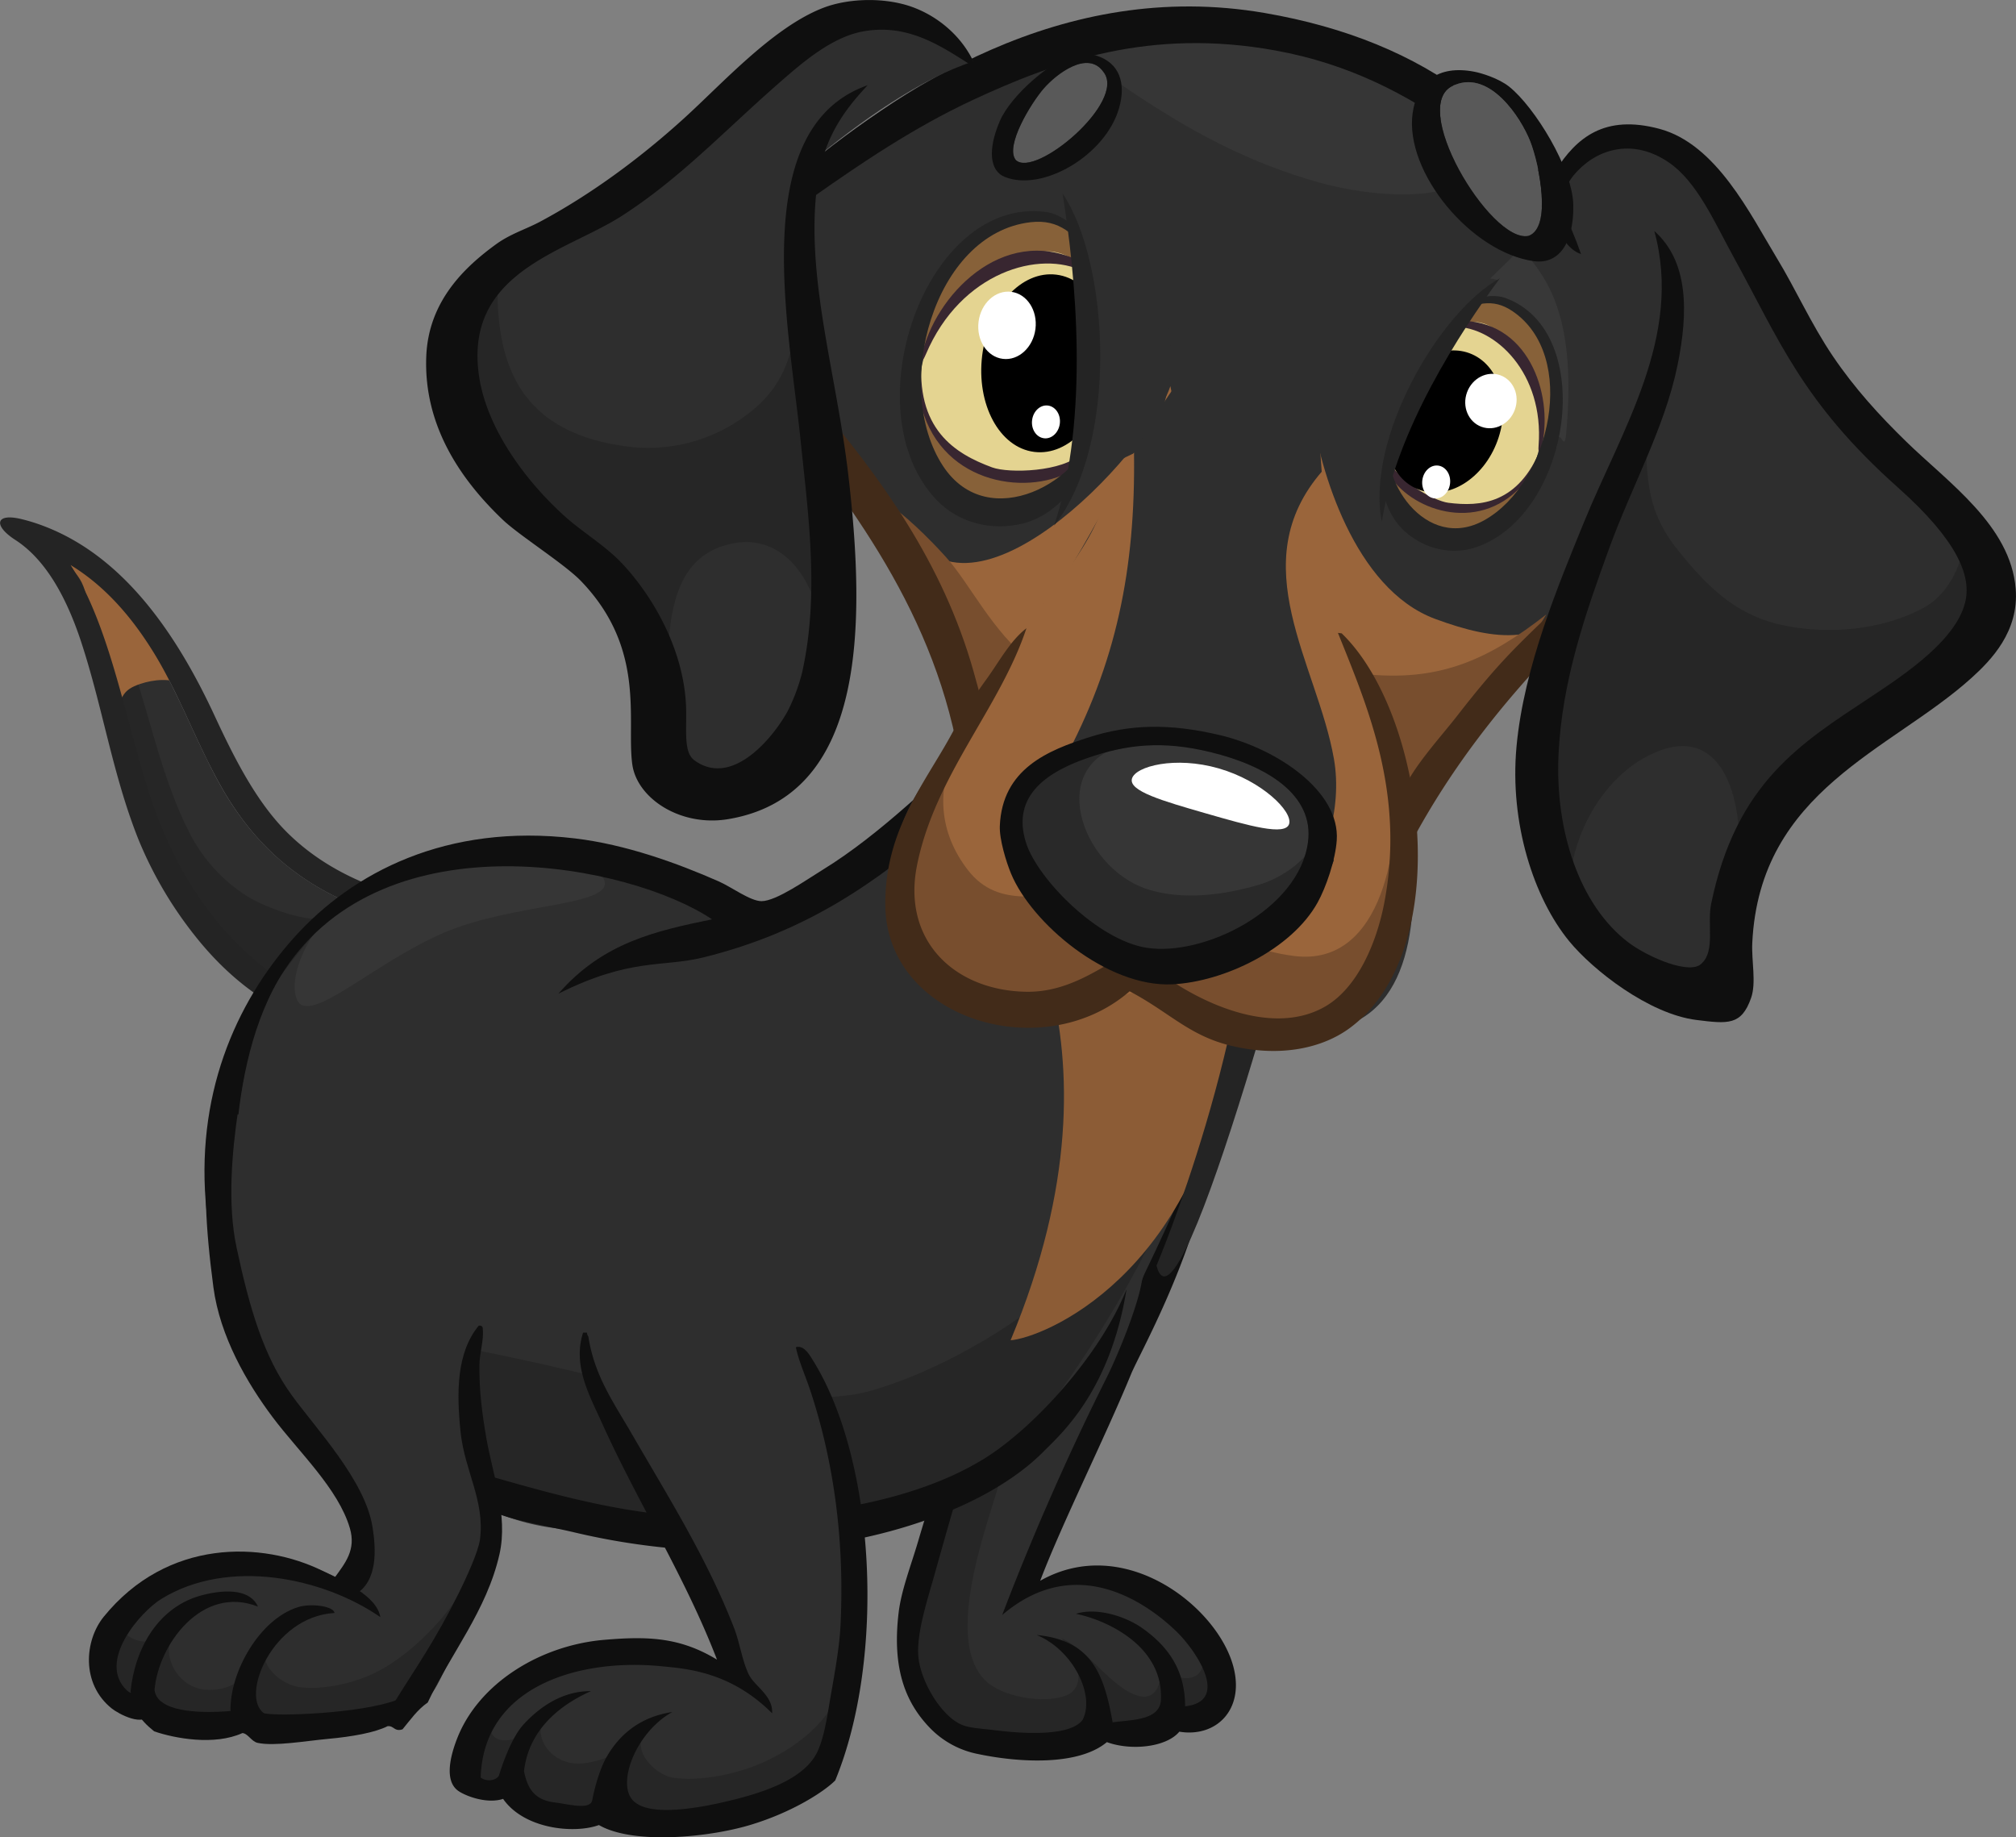 <svg xmlns="http://www.w3.org/2000/svg" viewBox="0 0 1001.48 912.61"><rect x="0" y="0" width="1001.48" height="912.61" fill="#808080" stroke="none"/><defs><style>.cls-1{fill:#a3a3a3;}.cls-2{fill:#2e2e2e;}.cls-3,.cls-6{fill:#262626;}.cls-10,.cls-16,.cls-19,.cls-23,.cls-3,.cls-7{fill-rule:evenodd;}.cls-4{fill:#9a653b;}.cls-10,.cls-5{fill:#242424;}.cls-15,.cls-7{fill:#0f0f0f;}.cls-8{fill:#363636;}.cls-9{fill:#8c5c36;}.cls-11{fill:none;}.cls-12{fill:#383838;}.cls-13{fill:#784e2e;}.cls-14{fill:#595959;}.cls-16{fill:#422b19;}.cls-17{fill:#876139;}.cls-18{fill:#e4d491;}.cls-19{fill:#382630;}.cls-20,.cls-23{fill:#fff;}.cls-21{fill:#aeaeae;}.cls-22{fill:#292929;}</style></defs><g id="Layer_2" data-name="Layer 2"><g id="Layer_1-2" data-name="Layer 1"><path class="cls-1" d="M203.79,443.73,208.9,436C208.41,439.3,206.49,441.74,203.79,443.73Z"/><path class="cls-2" d="M35,280.66C51.3,290.56,65,305.54,76.85,325c12,19.68,20.53,43.34,32.26,64.48,20.28,36.57,48.34,55.1,81.05,65.11-11.39,14-21.67,29.37-31.19,43.61-34.3-16.86-63.81-46.73-81.45-94.38C63.45,365.82,56.47,314,35,280.66Z"/><path class="cls-3" d="M163.23,456.18c-10.41,2.42-31.31-5.33-40.39-10.92a80.7,80.7,0,0,1-28-30.19C81.2,389,75.34,359.55,66,331.58c-8-23.93-22-54.23-47.61-63.84,4.83,12,14.85,22.34,20.72,34.07a219.44,219.44,0,0,1,13.36,34.32c6.3,21.09,6,42.82,11.87,63.56s13.43,39.16,29.44,54.16c13.55,12.69,29.27,30.58,47,36.41,6.65,2.19,12.94,3.22,19.74-.21,11.72-5.89,8.45-26.29,6.11-37.83Z"/><path class="cls-4" d="M91.39,340c-6.57-3.24-14.92-2.55-21.74-.25-9.27,3.12-8,6.26-13.19,13.54-4.43-15.48-7.15-32-11.48-47.89-1.44-5.25-1.93-11.13-4.44-16.13-2.36-4.68-5.83-6.92-6.89-12.47C54,288.32,74.75,306.27,86,326.75Z"/><path class="cls-5" d="M96.61,464.56A196.46,196.46,0,0,1,68.7,416.82C55.77,384.32,51,351,40,317.9c-7.63-22.79-18.08-40.47-32.44-49.72-11-7.11-9.77-13.32,2.72-10.4a89.46,89.46,0,0,1,11.4,3.52c37.89,14.37,64.49,50.3,84.79,93.95C117,378,127.91,399.05,143,413.89c15.71,15.45,35,24.9,55.61,30.88-2.88,3.16-5.7,6.45-8.45,9.82-32.71-10-60.77-28.54-81-65.11C97.38,368.34,88.86,344.68,76.85,325,65,305.54,51.3,290.56,35,280.66,56.47,314,63.45,365.82,77.52,403.82c17.64,47.65,47.15,77.52,81.45,94.38l-.81,1.22q-2.81,4.18-5.58,8.41C131.16,498.82,113,485.34,96.61,464.56Z"/><path class="cls-2" d="M482.44,626.8c6,18.29,2.84,39.55-1,57.82-3.11,14.74-5.55,29-9.68,43.28-7.26,25-17.34,50.85-17.31,77.72,0,22.56,6.23,43.07,21.74,57.71,13.45,12.69,37.36,11.55,53.28,5.9a33.55,33.55,0,0,0,8.31-3.91c2.48-1.87,4.27-6,7-7.3,5.57-2.7,13,1.66,19,.7a41.34,41.34,0,0,0,15.27-5.6c5.76-3.62,5.7-1.68,12.14-.82,20.8,2.77,17.16-25,10-38.18-9.39-17.41-29.48-24-45.48-29.7-13.15-4.64-25.93-1.41-38.43,4.62-1.09.52-4.67,2.9-5.74,2-2.32-1.87,1-15.3,1.71-17.83a345.55,345.55,0,0,1,12.17-34.84c6.78-16.42,20.14-26.81,25.17-44.67,3.38-12,7.95-21.9,12-33.4C573.71,629,574.55,572.5,539,563c-13.17-3.51-27.72.69-39.44,7.89-5.5,3.38-11.87,9.21-14.75,15.73-4.53,10.27,0,22.64-3,32.92Z"/><path class="cls-6" d="M597.44,821.84c2.07,12-7.89,14-15.48,9.86-6.63-3.63-10-12.1-14.21-18.41,3.63,6.84,11,13,8.27,22.36-2.93,10.18-10.69,7.78-17.17,3.67-10.75-6.84-20.17-20.43-31.4-25.46a60.61,60.61,0,0,0,5.6,7.81c-4.35-1.15-8.83-5.1-12.71-6.51,12-1.37,23,22.54,8.5,27.39-11,3.69-31,.52-39.43-7.84-19.77-19.6-.74-72.11,5.78-94,4.47-14.93,9.18-28.81,16.3-42.4,8.11-15.49,18.64-27.64,24.84-44.41,5.46-14.76,15.89-43.63-5.73-46.09-23.94-2.73-31.55,39.3-36.93,58.95-11.59,42.38-28.17,83.59-40,125.69-5.41,19.2-7.94,41.89,4.24,58.92,10.74,15,36.42,14.88,52.06,15.78,19.69,1.12,38.19-5.45,56.59-8.87,4.94-.92,7.4-4,11.38-5.65,5.89-2.49,6.21-1.27,12.65-1.26,11.21,0,19.51-9,18-22.68Z"/><path class="cls-7" d="M588.72,847.63c0-18.7-9.11-30.16-21.11-38.72-8.55-6.09-22.87-10.52-33.15-7.23,13.74,2.69,43.44,15.12,42.26,42.66-.44,10.43-14.83,9.93-24,11.25-4.36-24.73-10.87-40.76-37.73-43.39,17.72,7.23,29.15,29.58,22.86,42.07-5.68,8-27.42,7.3-44,5.19-5.6-.71-12.17-1-16-2.63-10.49-4.37-21-22.25-21.71-34.84-.65-11.5,4.76-27.85,8-39.44,3.56-12.75,7-24.82,10.29-36.15,9.25-32.18,20.6-56.91,18.29-96.63-.52-8.86-1.93-21.57-10.29-21,4.49,47.69-14.21,95.49-26.29,136.73-3.52,12-8.39,24.4-9.72,35.5-3.35,27.94,3.36,45,16,57.84a45.3,45.3,0,0,0,23.44,12.49c20,4.23,49.7,6.05,64-5.91,11.9,4.37,29.51,2.62,36-5.19,18.08,3,32.5-10.71,26.86-32.21-7.84-29.93-54.3-66.41-96-42.74,11-28.87,32-70.68,45.13-102.61,4.23-10.32,30.75-56.46,39.87-106.67.85-4.69.16-17-3.91-18.74-4.51,1.62-30,75.72-30.62,79.44-2,12.26-11.7,36.24-17.91,48.6-18.54,36.88-37,79.08-51.44,117,38.32-32.81,74.81-3.13,86.3,7.89C593.77,819.38,611.53,845.15,588.72,847.63Z"/><path class="cls-2" d="M611.5,519.75c-1.69,30.61-48.63,126.91-63.69,153.57-15.75,27.91-36.62,47.77-63.63,63.56-20.74,12.12-55,25.55-78.78,23.47-15.41-1.35-31.52-5.71-47.59-6.52-13.89-.7-25.61,3.36-39.39,4.84-33.3,3.58-60.26,1.8-89-16.41-36.68-23.23-69.28-42.13-89.95-80.82-26.8-50.15-37.89-127-1.15-175.29,16.51-21.68,32.08-41.3,57-53.25,23-11,57-15.95,81.69-12.31,28.62,4.23,50.56,16.92,76.23,30.81,29.18,15.8,53.69-2.55,75.12-22.29,26.27-24.19,59.86-64.51,100.16-60.67,22.14,2.11,45.84,19.11,57.39,37.38,29.23,46.19,56.15,9.39,44.22,57.64Z"/><path class="cls-8" d="M220.41,463.38c-35,15.05-67.1,46.61-72.89,33.15S158,448,193,432.92s101.22-9.53,107,3.93S255.44,448.33,220.41,463.38Z"/><path class="cls-6" d="M590.15,553.48c-40.47,97.79-143.39,136.11-166.27,139.31-35.58,5-73.54-2.63-109-6.12-17.39-1.71-33.91-6.62-51-10.24-18.46-3.92-46-10.7-64.65-8.31-48.22,6.18,26.53,69.84,44,78.52C272.72,761.29,310.74,762,343,765c58.14,5.46,124.74.15,163.91-47.63,11.55-14.09,54.78-70.26,79.51-134Z"/><path class="cls-9" d="M478.18,373.15c.93,7.86,6.57,24.28,9.85,34.71,6.93,22,78,104.49,14,257.93,16-1.23,91.88-31.29,110.34-148.22,7.58-48,2.33-101.75-30.43-136.93-11.25-12.08-22.32-21.66-38.5-26.31-11.67-3.35-49.58-5.57-54.15,9Z"/><path class="cls-7" d="M485.81,368.08c-20.34,18.2-48.17,46.25-77.13,64-8,4.89-22.94,15.52-30.35,15.58-5.64,0-14.85-7-21.34-9.84-20.63-9.08-46.13-18.32-71.38-21.33-63.8-7.62-110.55,16.95-139.52,49.23-29.26,32.62-49.47,79-43.45,136.2,3.62,34.37,18.73,68.35,38.57,88.61,6.5,6.64,14.55,14.42,24.61,15.59.21-10-8.23-17.15-13.13-24.62-17.94-27.35-38.87-66.83-35.32-116.49,1.94-27,8.21-59.08,23.8-82.88C191.71,405,313.5,429.61,353.71,456.69c-27.91,5.75-54.17,11.49-76.32,36.93,36.11-18.05,51.55-12.93,72.22-18.06,50.91-12.64,85.91-37,121.43-68.1,4.9-4.29,17.88-14,18.87-18.87C491.22,382.12,485.72,374.2,485.81,368.08Z"/><path class="cls-7" d="M213.41,725c9.49,6.17,19.17,20,30.36,25.43,9.88,4.78,26.19,7.22,41,10.67a346.89,346.89,0,0,0,98.46,9c53.83-3,107.69-21.17,135.38-49.23,8-8.14,32.84-29.51,41-80.38C546.54,673.33,513,710,488.27,725c-35.36,21.55-87.14,29.46-136.2,28.72C301.26,752.93,256,736,213.41,725Z"/><path class="cls-10" d="M653.75,414.56S586.31,674.22,574.5,628.7c0,0,48.9-114.66,48.9-215.83C623.4,412.87,660.5,392.64,653.75,414.56Z"/><path class="cls-11" d="M688.57,423.45v0Z"/><path class="cls-2" d="M238.06,663.21c.21,1.1,1.45-.6,1.3-1.88-15.24,30.68-2.57,60.44,3.86,90.5,3.07,14.37-.76,24.28-5.46,38.16-4.35,12.87-8.52,24.18-14.93,36-5.68,10.46-7.88,19.39-20,23.9-11,4.09-23.07,8.68-34.59,10.41s-20.81.44-31.94-2.18c-7.65-1.8-10.91-3-17.94-2.3-6.69.69-14.92,1.71-21.41.08-13.29-3.34-33.22-10.12-40.88-21.93s-2.6-26.54,6.45-36c27.3-28.66,68.34-32,102.8-15.26,7.37,3.59,11,6.21,14.48-2.63,3.6-9.14,3.65-23.19,1.17-32.75-2.91-11.16-15-18.67-20.72-28.56-6.32-10.89-19.37-23.29-26.46-33.67-22.23-32.56-24.26-76.28-26.43-115.47-.27-4.84-1.91-14,3-16.6C110.39,553,217.31,554.22,238.06,663.21Z"/><path class="cls-3" d="M238.16,770.71c-5.67,22.7-30.77,50-52,60.34-9.93,4.84-25,8.58-37.07,7.08-10.74-1.34-24.8-14.21-13.85-25.66-9.51,12.68-13.07,27.71-32.53,26.95-15.26-.6-25.92-20.57-13-32.58-12.46,17.69-39.52,4.65-24.83-6C59.06,808.49,51.32,819.17,53,829,55,841.07,64.78,840,72.5,845c11.38,7.49,13.32,12.15,28.6,13.34,10.51.83,22,1,32,1.88,45.26,4.16,79.8-12.52,97.42-54.61a174,174,0,0,0,10.33-35.09Z"/><path class="cls-7" d="M125.16,509c-23,38.46-27.28,69.23-19.15,130.45,3.24,24.41,16.65,47.55,29.53,64.69s32.51,35.37,38.26,55c3.18,10.84-2.34,17.39-7.88,25-2.11,2.9,6.52,7.17,10.41,8,11.57-6.62,10.45-22.79,8.71-33.67-3.7-23.15-28.13-48.78-40.17-65.47-13.75-19-20.77-42.41-27.38-73.43C108.43,577,126.32,516.57,125.16,509Z"/><path class="cls-7" d="M237.81,658.54c-11,13.36-11.08,33-9,52.92,2.08,19.45,12.1,34,9.64,53.21-.78,6.12-7.06,19.7-10.45,26.52-11.81,23.78-20.83,36.31-31.48,53.48-17.19,6.42-58.64,8.08-65.35,6.41-12-8.18,3.93-48,35-49.82-.2-3.25-11.4-5-18.1-2.9-19.28,6-34,32.45-33.56,51.6-17,1.41-36.51.14-37.75-10.47,1.9-22.45,23.56-52.37,51.41-41.39-3.66-8-14.47-9.08-27.53-5.74-22,5.61-33.61,26.51-35.78,47.8,1.12,8.63,4.06,13.77,11.74,19.91,10.12,3.47,29.84,7.2,43.84.84,2.8.25,4.43,4.2,7.57,4.88,8.31,1.78,23.58-.93,35.06-2,11.76-1.07,23.2-3.1,29.5-6.31,3.19-.28,3.27,2.9,7.39,1.57,3.89-4.69,7.37-9.75,12.52-13.31,11.27-24.13,29.33-45.67,35.65-73.68,4.37-19.36-3.53-40.11-6.59-58-1.91-11.15-3.58-23.23-3.38-36.3.08-5.28,2.25-12.38,1.67-17.35C239.94,659,239.24,658.34,237.81,658.54Z"/><path class="cls-7" d="M188.92,803.31c-1.66-10.6-18.67-18-28.52-22.9-30-14.89-77.23-16.21-108.88,22.74-9.46,11.65-11.4,33.16,3.94,45.51,3.26,2.63,16.37,9.88,19.37,2.23s-8.34-7.79-11.92-11.27c-14.78-14.38,6.9-39,17.31-45.39C113.57,773.77,160.59,783.72,188.92,803.31Z"/><path class="cls-2" d="M398.58,673.75c7.79,14.59,8.83,33.07,12.86,48.92A331.94,331.94,0,0,1,418,755.94c3.24,21.68,4.25,43.87,4.06,65.89-.14,17.07-4.63,37.64-11.23,53.32-5.49,13.05-17.25,20.13-30.51,24.28-12.11,3.79-24.79,5.31-37.65,6.51-7,.65-14.5,2-21.69,1.33-8.21-.77-16.24-4.3-24.33-5.9-6.68-1.32-11.22,2.22-17.43,2-5.89-.23-11.89-4.82-17-7.68s-9.36-5.68-15-6.7c-5-.91-11.24-.49-14.4-5.68-6.18-10.15,2-28.06,7-37.35,7.21-13.36,16.44-15.17,30.2-18.88,14.26-3.85,28.09-9.14,43.06-9.8,10.15-.45,19.42-.54,28.53,4.06,5.52,2.78,15.58,9.3,21.61,8.75-6.18-25.93-18.34-53.43-32.56-76.24-11.15-17.88-18.56-37.4-29.37-55.3-5.81-9.6-16.64-21.3-9.13-32.59,11.26-16.92,33.91-17.38,52.34-18.28a82.8,82.8,0,0,1,12.9.67Z"/><path class="cls-6" d="M418.6,834c-4.08,22.57-29.49,39-48.91,45.06-18.5,5.82-32.5,4.87-37,3.64-8.51-2.34-20.45-14.94-10.89-23.9-6.08,9.57-24.37,17.58-35.31,17.27-13.37-.39-24.22-14.84-13.85-27.25-7.42,3.76-10.52,14.19-19.41,15.53-11.74,1.78-11.56-9.54-7.73-17.31-6,9.85-21.68,38.15-5,42.75,3.51,1,8-.61,11.52-.25,1.26.14,2.44-2.26,4.13-1.77,3,.85,1.78,3.39,4.11,4.71a63.44,63.44,0,0,0,21.11,8.07c9.17,1.81,18,.09,26.64.69,9.53.65,17.95,6.53,29.07,6.13,15.05-.54,30.3-6.43,44.51-10.54,15.43-4.47,34.58-14.23,35-33.48Z"/><path class="cls-7" d="M291.61,662h-1.95c-5.33,16.39,3.4,31.59,9.13,44.35,17.74,39.52,41.42,76.58,57.39,118.1-18.26-11.09-34.15-11.73-56.09-9.84-31.87,2.74-62.35,21.65-73,49-3.38,8.64-6.53,21.15.65,26.09,3.85,2.64,14.35,6.52,22.18,3.91,10.44,15,35.26,17.48,47.61,13,17,9.84,54.37,6.18,75,0,21.53-6.45,37.19-16.88,42.39-22.17,25.05-60.82,20.18-158.61-11.09-208.69-1.61-2.59-4.38-7.67-8.47-6.52,1.42,6.94,4.59,13.73,7.17,21.52,10.39,31.38,17.3,70.52,15,116.73-.53,10.55-2.63,22.26-4.57,33.26-1.85,10.57-3.35,22.36-7.17,30C399.09,884,379,890.42,364,894.14c-17.69,4.4-39.78,7.9-48.25,1.38-10.44-7.18-.66-34.57,18.25-45.07-15.35,2.34-25.82,10.49-32.6,22.24-3.16,5.47-5.87,14.42-7.18,21.52-.94,5.13-11.91,2-18.26,1.23-9.58-1.1-13.7-5.79-15.65-15.58,2.14-19,15.64-31.89,33.25-39.78-14.25-.06-25.35,7.84-33.25,16.3-5.42,5.79-9.81,17.11-12.4,25.44-.61,2-5.21,3.91-9.12,1.23,1.3-45.58,49.1-59.26,89.35-55.37,12.76,1.24,34.57,2.61,55.43,23.42.46-9-8.91-13.44-11.74-19.57-3.32-7.18-4.32-15.47-7.18-22.82-13.39-34.5-32.33-64.5-50.86-96.52-9-15.56-18.51-28.72-21.52-48.26A3.09,3.09,0,0,1,291.61,662Z"/><path class="cls-2" d="M841.81,264c-9.44-1.64-25.84,13.64-34.55,18.41-13,7.11-25.77,14.44-37.41,23.7-10.46,8.33-18.71,19.28-28,29-17.68,18.58-32.28,42.65-44.74,65.44-8.95,16.36-13,35.94-31.77,42.39-25.14,8.64-56,7.93-82,5.78-34.72-2.89-67.29-10.21-86.09-40.19-12.61-20.1-13.09-42-16.08-64.4-3.17-23.75-20.18-48.1-31.89-68.41C418.7,222.59,323.18,153.15,391.08,92.64c35.34-31.51,80.47-66.95,128.17-73.4,51.55-7,113.72-10.7,163.46,7.62C703,34.33,717.43,50,735.22,61c16.43,10.15,26,27.28,41.77,38,12.84,8.7,30.13,9.93,45.4,13.74,13,3.25,17.22,7,19.7,21.08,3.22,18.23-.68,37-2.33,55.11-2.48,27.07-1.34,55.48-14.18,80.18Z"/><path class="cls-8" d="M662.41,21.63c1.42.76,3.62.28,5.23,1,9.51,14.69,71.41,24.86,66.83,55.23-3.84,25.44-54.22,19.78-78.79,12.91-36.54-10.23-65.32-26.29-94.44-45.81C531.47,25,530.68,4.88,574.67,12.59Z"/><path class="cls-12" d="M765.59,236s1-7.74,1.24-9.93c.89-7.12,5.72,1.85,6.61-5.27,1.26-10.15,3.59,5,4.55-5.1,6-63.53-12.59-80.27-22.38-92.87-8.14,10-24.36,21-27.09,33.35Z"/><path class="cls-4" d="M581.4,191.82c-11.33,34-103.23,131.2-133,65.67,4.38,33.15,34.55,64.86,32.15,92.39,46.35-7.37,92.31-102.29,105.19-136.25Z"/><path class="cls-13" d="M512.53,329.09c-19.95-15.74-30.59-39-42.62-52.37-8.28-9.2-20.78-21.57-31.37-28.36,13.13,20.35,23.74,40.75,28.93,64.73,3,14.05,7.39,29.48,14.46,41.6,5.21-3.87,12.7-19.61,15.48-25.6Z"/><path class="cls-4" d="M784.86,294.58c-16,27-41.94,23.93-71.83,12.9-40.67-15-57.27-75.2-61.12-101.2-16.18,27.52,1.17,76.6,10.36,109.89s38.8,47.44,39.09,84c15.78-11.42,34.09-38.71,43.37-56.69Z"/><path class="cls-13" d="M768.15,305.23c-28.18,22-51.74,32.82-86.84,29.94,2.61,11.24,8.71,22.21,11.87,33.53,2.82,10.12,2.49,20.85,5.73,30.77,8,.44,17.65-20.08,23-26.46,3.48-4.16,11.74-18.39,16.49-18.55Z"/><path class="cls-7" d="M394.27,102.06c1,1.86,7-2.33,10-4.43,24-16.87,49.83-34.35,78.74-47.84,41.45-19.34,88.45-36,150.54-24.72,36.82,6.68,65,21.78,90.52,39.64,19.66,13.74,34,27.07,47.25,45.59,3.91,5.46,6.68,13.34,14.08,15.93-22-64-76.35-105.87-157.1-119.77C527.3-10.93,445.42,45,393.1,88.68,394,92.73,394,97.53,394.27,102.06Z"/><path class="cls-14" d="M548.15,35.75c11.72,14.69-34,53.1-43.58,43.72-5.43-7,7.62-28.23,13.88-35.45S540.39,24.69,548.15,35.75Z"/><path class="cls-15" d="M496.57,60.39c-6,14.15-4.87,24.53,2.61,27.52,18.81,7.51,50.08-10.78,56.76-34.28,3.47-12.19.32-22.36-11.3-26-1.77-.54-7.53-1.73-12-.33C522.41,30.53,502.27,46.93,496.57,60.39ZM518.45,44c6.29-7.28,21.94-19.33,29.7-8.27,11.72,14.69-34,53.1-43.58,43.72C499.14,72.49,512.19,51.24,518.45,44Z"/><path class="cls-16" d="M348.1,146.4c-6.2,3.72.95,11.65,2.92,14.54,9.29,13.62,22.38,26.6,32.82,40,42.1,54.09,84.72,109.54,94.65,188.55,16-16.35,11.74-32.62,5.1-56.08-15.26-53.89-46-96.16-79.51-135.62C387.74,178.56,371,159,349,146.51Z"/><path class="cls-16" d="M695.71,428.86c34-68.65,84-116.68,135.59-162.69a4.39,4.39,0,0,1-.58-2.9c-.73-.28-.81-1-1.75-1.17-24.1,10.1-54.8,38.25-74.32,57.85-11.59,11.65-20.16,22-30.93,35.84-8.62,11.09-24.6,28.28-27.68,40C693.09,407.1,698.35,418.26,695.71,428.86Z"/><path class="cls-17" d="M538.19,133.61c-21.05-12.92-44.12-4.16-54.81,8-5.62,6.37-5.68,5.91-12.56,11.3-7.68,6-11,18.8-15,26.88-4.51-24.5,16.09-48.8,33.08-63.1,16.56-14,38.95-17.53,47.27,5.77,1.08,3,2.69,6.11,2.3,9.28Z"/><path class="cls-18" d="M511.69,127.73c7.4-6.2,21.74-1.6,26.39,6.36,8.67,14.84,4.46,40.4,2.4,56.92-2.76,22.09-3.15,53.7-34.14,46.72-17-3.82-39.16-15.23-46.65-32.19-8.74-19.82,5.13-50.28,20.81-65,9.39-8.8,16.12-7,27.87-12Z"/><path class="cls-17" d="M451.69,185.87c-1.66,9.16,1.55,22.79,2.93,32.06.83,5.57,2,10.41,4.71,15.23,5,9,15.57,19,25.66,21.19,10.47,2.28,19.27,2.25,27.5-4.29,7-5.59,14-11.12,21.19-16.69-16.14,1.26-39.56,4.4-53.88-4.6-13.61-8.55-28.8-31.77-29.38-48.21Z"/><path class="cls-19" d="M534,232.8c2.21-4.43.91-2.45,2.85-7.37-8.62,8.95-35.49,9.87-44,6.75-18.45-6.81-38.37-18.92-34.86-55.81,6.17-28.83,39.65-65.18,77.9-46.91-5.55-17.41,3.58,6.18,2.54,5.47-21.78-11.08-61.13.1-78.46,41-4.62,10.91-1.68-9.44-4.13-2.16-4.08,12.07-.7,18.8,2.09,28.93C468.58,241.37,512.37,246.91,534,232.8Z"/><path class="cls-10" d="M544,210.09c-5,28.8-53,55.71-75.56,21.38C443,192.67,463.62,116,511.92,110.39c14.54-1.67,21.78,5.93,32.06,18.57,0-7.65-12.87-22.13-24.46-23.67-59.65-7.92-96.8,98.84-54.09,143.25,10.81,11.23,27.17,15.32,42.47,11.57C525.86,255.69,542.43,236.69,544,210.09Z"/><path d="M487.92,176.55c-3,24.32,8.55,45.78,25.86,47.94s33.82-15.8,36.85-40.12-8.55-45.78-25.87-47.93S491,152.24,487.92,176.55Z"/><path class="cls-20" d="M486.11,159.85c-1.14,9.2,4.25,17.45,12.06,18.42s15.06-5.69,16.21-14.89-4.25-17.45-12.06-18.42S487.26,150.65,486.11,159.85Z"/><path class="cls-20" d="M512.71,208.71c-.56,4.48,2.07,8.5,5.87,9s7.34-2.77,7.9-7.25-2.07-8.5-5.88-9S513.26,204.23,512.71,208.71Z"/><path class="cls-2" d="M529,248c7.23-22.24,12.55-51.4,12.88-72.78.24-15-.59-30.85-3.51-45.47-1.74-8.67-4.71-22.92-10-31.84,5.61-.84,21.6,12.33,24.6,14.85,16.65,14,29.29,44.48,28.83,66-.34,15.51-5.54,29.65-11.32,43.67C555.25,227.48,541.53,237.26,529,248Z"/><path class="cls-10" d="M523.65,261.1c32.07-40.42,27.69-130,4.17-165.06C534.37,136.37,541.42,207.29,523.65,261.1Z"/><path class="cls-17" d="M724.23,161.74c19.95-1.51,33.16,13.37,36.36,26.14,1.69,6.71,1.74,6.34,4.7,12.81,3.31,7.22.85,17.69.75,25.05,12.43-16.05,6.56-41.35-.38-58.05-6.78-16.29-21.33-27.13-36.06-13.39-1.91,1.78-3.89,3.55-4.83,6Z"/><path class="cls-18" d="M745,167.16c-3-7.26-15.13-9.28-21.47-5.26-11.83,7.5-18.33,27.56-23,40.29-6.27,17-17.81,40,7.22,46.57,13.72,3.58,34,3.62,45.8-5.86,13.73-11.07,15.09-38.3,9.23-54.79C759.22,178.24,753.67,177,747,169Z"/><path class="cls-17" d="M766.63,231.66c-2.22,7.25-9.64,15.92-14.1,22.1a35.22,35.22,0,0,1-9.1,9.27c-6.94,4.61-18.38,7.92-26.5,5.74-8.43-2.27-14.78-5.58-18.29-13.39-3-6.68-6-13.3-9.1-20,11.21,6.94,27,18,40.71,16.82,13-1.1,32.72-12.23,39.28-23.9Z"/><path class="cls-19" d="M689.54,234.85c.06-4,.26-2.1.7-6.39,2.88,9.7,22,20.41,29.27,21.31,15.9,2,34.84.66,46.09-27.35,6.32-23.17-4.32-62-38.83-63.06,10.53-10.53-4.9,3.13-3.88,3,19.9.13,44.2,22.93,41.43,59-.74,9.63,4.74-6.2,3.8,0-1.56,10.25-6.53,13.86-12.32,20.14C733.66,265.51,699.9,253.15,689.54,234.85Z"/><path class="cls-10" d="M690.75,214.66c-7.13,22.72,17.51,60.12,46.68,43.72,33-18.54,46.71-81.77,13.84-103.86-9.9-6.64-18-3.84-30.14,1.45,2.83-5.55,17.58-11.19,26.55-8,46.12,16.56,33.09,107.71-14.42,123.87-12,4.09-25.39.93-35-7.5C686.85,254.45,682,234.51,690.75,214.66Z"/><path d="M743.85,219.08c-6.9,18.73-24.3,29.56-38.88,24.19s-20.8-24.9-13.91-43.63,24.31-29.56,38.89-24.19S750.75,200.35,743.85,219.08Z"/><path class="cls-20" d="M706.56,238.55c-.56,4.48,2.07,8.5,5.88,9s7.34-2.77,7.89-7.26-2.07-8.5-5.87-9S707.12,234.06,706.56,238.55Z"/><path class="cls-20" d="M752.5,203.59c-2.6,7.06-10,10.83-16.57,8.42s-9.75-10.1-7.15-17.16,10-10.83,16.57-8.42S755.11,196.52,752.5,203.59Z"/><path class="cls-2" d="M688,244.63c-3.54-9.36-12.35-16.43-21.91-19.36.09-1.49.19-2.93.3-4.31,1.21-14.75,2.1-29.5,8.74-43.08,7.7-15.74,28.24-33,45.53-37,3.11-.7,19.6-4.25,23.35-1.55-7.13,4.49-14.62,13.69-19.12,19.32-7.58,9.48-14.09,20.63-19.54,31.58C698.05,205,691.35,226.44,688,244.63Z"/><path class="cls-10" d="M686.44,259.2c-8.1-41.24,28.54-104.39,58.69-121C725.31,164.93,693.69,213.61,686.44,259.2Z"/><path class="cls-21" d="M665.21,315.7c32.48,27.9,37.11,89.44,30.8,128.3-7.17,44.22-55.13,88.94-101,59.68-8.63-5.5-18.51-18.41-28.63-20.25s-25.06,7.32-35.26,9.49c-19.34,4.14-43.64,9.68-62.26-.36C426.29,469.64,461,400,475.53,370c12.55-26,43.48-65.5,67.33-85.12,22.52-18.52,30-14.69,58-9.78,34,6,42.51,24.52,66.61,45.17Z"/><path class="cls-2" d="M500,327.14c66.65-79.61,82.59-190.47,139.5-146.51,27.19,21,7.8,79.79,32.16,134,18.22,40.5,29.49,76,30.43,120.06,1,48.1-13.69,86.06-69,76.42C609.8,507,596.15,488.53,577,484.15c-21.82-5-33.83,18.38-56.77,21.2-38.48,4.74-76.13-26.31-76.68-66.14-.73-52,37.85-67,56.27-106.43l2.68-2.5Z"/><path class="cls-4" d="M563.34,224.82c.79,58.15-8.92,105.08-35.23,153.67-18.83,34.79-4.37,90.67,45.08,101,54.77,11.43,98.15-53,89.45-102.57-8.24-46.93-45.72-97-5.81-142.88,7.53,60.25,102.66,319.13-44.8,269.11-39.57-13.42-32.58-15-70.68-4.1-25.63,7.33-66.15-4.38-84-30.31-30.94-44.87,26.72-112.54,48-150,13.41-23.56,41.14-49.5,44.52-76.71Z"/><path class="cls-13" d="M692,385.54c4.26,31.89-4.43,94.95-49,89.37-35.42-4.44-64.91-28.26-102-30.68-21.25-1.38-44.41,8.37-60.16-12-14.45-18.65-15.93-40.37-5.53-61.12C457.1,393.1,441.8,445.82,458,472.7c5.84,9.69,15.21,18.08,26.47,21.26,5.78,1.63,12.89,1.74,18.83,2.51,10.45,1.36,12.64-1.12,22.37-5,9-3.6,19.5-8.73,28.76-11.26,11.93-3.26,20.14,4.14,29.9,10.82,25.3,17.28,44.94,26.46,73.2,11.49,11.49-6.08,24.33-11.61,31.55-23.47,4.58-7.54,10.76-28,5.11-35.54Z"/><path class="cls-16" d="M562.77,471.82c-15.35,8.39-31.36,21.11-52.69,20.85-35.37-.45-62-24.91-54.58-62.58,8.88-44.88,41.2-78.19,54.4-118-8.26,6.38-13.49,16.61-20.23,25.83A260.51,260.51,0,0,0,472,366c-13.28,24-32.63,47.24-32.2,83.89.68,56.35,78.2,80,121.36,42.54,19.86,10.49,29.51,22.05,50.5,27.08,25.05,6,45.69.85,58.75-8.74,53.45-39.24,37.27-156.46-3.91-196.15l-1.86-.23c14.54,36.22,33.51,79.71,23,134.25-3.78,19.51-13.06,41.76-29.07,51.2C627.84,517.91,582.33,491.65,562.77,471.82Z"/><path class="cls-8" d="M539.93,376.65c20-7,37.76-8.81,61.52-3,27.41,6.67,51.51,20.95,48.3,44.77-4.51,33.48-51.79,56.93-80.26,52.38-24.22-3.87-53.84-34-59.7-51.87C501.73,394.36,522.12,382.85,539.93,376.65Z"/><path class="cls-22" d="M650.93,396.16c14.27,19.86-8.5,38.28-25.32,43.28-17.6,5.23-38.32,7.95-55.82,2.22-33.12-10.84-51.52-63.75-8.2-72.31-22.11-4.21-45.49,10.83-53.38,31.39-8.67,22.6,10.76,53.05,28.95,66.35,20.16,14.74,45,15.84,66.18,4,22-12.37,49.75-19.15,59.29-43.65Z"/><path class="cls-23" d="M562.33,386.78c-1.78,6.16,15.09,11.05,36.65,17.26s39.66,11.37,41.43,5.21-13.44-21.33-35-27.54S564.1,380.61,562.33,386.78Z"/><path class="cls-15" d="M496.68,410.33c-.27,6.62,3.16,17.84,5.57,23.64,10.18,24.55,47.59,56.54,80.1,55,25.89-1.25,59.32-17.46,72.17-40.59,4.21-7.57,8.85-21.11,9.53-30.94,1.69-24.48-29.76-45.47-57.77-52.19-25.52-6.12-45.3-5.36-65,.9C520.45,372.73,497.85,382,496.68,410.33Zm43.25-33.68c20-7,37.76-8.81,61.52-3,27.41,6.67,51.51,20.95,48.3,44.77-4.51,33.48-51.79,56.93-80.26,52.38-24.22-3.87-53.84-34-59.7-51.87C501.73,394.36,522.12,382.85,539.93,376.65Z"/><path class="cls-2" d="M423.41,48.77c-41.27,42.39-23.91,111.55-18.63,163.61,3.79,37.24,14.79,77,1.49,113.23-8.31,22.59-19.57,55.9-45.18,63.88-36.43,11.36-32.88-37.47-41.24-58.77-9.94-25.34-32.41-53.16-48.37-75.47-16.4-22.92-42.2-42.34-43.17-72.06-.76-23.5,12.1-40.14,28.24-55.69,34.95-33.64,77.66-52.77,113.29-84.06,19-16.65,34.31-35.64,61.62-36.52,11.53-.36,30.15-3,52.11,23.58-25.2,8-56.65,29.84-81,50.44Z"/><path class="cls-6" d="M398.09,139.94c-3.44,27.6-3.51,48.59-27.21,66.18a81.21,81.21,0,0,1-60.49,15.53c-53.52-7.47-65.92-42.38-62.79-90.45-40.77,34.81-25.91,90.1,7.65,123.27,14.37,14.2,33.45,22.66,48.27,36.65C320,306.64,319.33,326.24,331,341.25c1.37-25.89-.11-60.81,28.06-70,29.9-9.75,47.42,18.73,49.13,45.21,5.76-45.79-6.88-89.18-4.06-134.18Z"/><path class="cls-7" d="M431,42.35C371,63.43,391.88,162,397.71,218.73c3.71,36.19,9.49,76.34.74,115.41a93.2,93.2,0,0,1-7.09,19c-7.09,13.06-27.69,38.44-46.53,24.45-5.67-4.21-3.44-16.5-4.08-27.93-1.55-27.68-16.29-53-31.09-69.09-8.24-9-19.83-15.9-28.28-23.37-18.65-16.51-39.09-42.81-43.3-69.68-8.2-52.33,42.54-62.21,70.48-80.06,28.57-18.27,50.64-41.78,77.1-65.06,12.6-11.08,27.23-23.88,43-26.78C452.13,11.3,469.19,24.11,485,34c-5.83-15.58-20.45-27.9-36.65-32-13.3-3.36-28.42-2.23-39,1.75-24.92,9.4-50.2,37.42-69.2,54.71C317.35,79.21,292.8,97,268.53,110c-7.33,3.94-14.9,6.08-22.21,11.41-15.53,11.31-33.44,28.2-34.56,55.53-1.44,35.18,17.9,62.11,38.07,81.32,8.13,7.74,30.61,21.9,38.76,30.35,32.64,33.85,22.53,69.45,25.51,91.09,2.32,16.87,23.9,31.18,47.65,27.21,68.06-11.37,68.55-95,59.63-171.23-5.94-50.74-21.52-98.82-15.34-144.46C409.29,67.18,420.9,53.24,431,42.35Z"/><path class="cls-2" d="M770.72,94.9C781.08,75.58,789.27,66.77,811,67.31c28.71.7,37.7,18.11,51.53,41.87,15.49,26.61,36.38,50.32,51,77.17,14.71,27,40.06,42,57.22,66.69,13.59,19.58,22.87,48.39,5.48,67.4-19.7,21.54-50,34.7-71.57,53.44-22.08,19.15-29.3,37.9-35.07,65.17-4.21,19.88-4,56.15-33.18,49.75-55.37-12.17-63.34-70-69.5-116.12-7.56-56.56,26-97.55,40.2-148.47,7-25.19,30-58.94,26.32-86.05-2.17-15.82-15.89-23-31.05-22-11,.77-8.76,5.66-18.81-2.32-5.69-4.51-11.09-14-14.1-20.54Z"/><path class="cls-6" d="M962.21,240.5c23.14,13.13,13.68,50.17-6.15,61.16-20.8,11.54-49.15,14-72.48,8.45-21.92-5.2-35.92-19.16-50.13-36.92-17.58-22-14.77-39.31-16.53-65.35-10.22,47-40.63,86.88-48.75,133.26-7.55,43.11-2.52,88.84,16.62,126.09-14.16-30.45,2.85-74.07,31.44-90.37,43.77-24.94,52.58,31.47,45.59,62.4,10.5-52.41,49.79-63.65,88.78-86.25,13.82-8,31.71-17,39.32-31.5,7-13.22,4.74-42.77-8.85-50.26Z"/><path class="cls-7" d="M769.22,104.37c5-2.11,7.57-11.28,12.56-17.34,10.12-12.28,28.32-19.18,47.12-6.41,14.18,9.62,22.8,29.8,32,46.52,22.91,41.58,34.28,72.6,82.06,115.15,30,26.73,35.79,43.81,33.58,55.5-3.66,19.45-29.72,36.85-47.51,48.63-34.38,22.75-66.61,42.35-79,102.63-2,9.74,2,23.15-4.49,29.32-5.44,6.52-27-3-36.34-10-25-18.8-36.63-56.36-35-93,1.6-37.11,13.63-71.2,25.09-102.73,11.29-31.1,27.74-60.23,34.05-91.23,5.37-26.35,5.56-51.48-11.54-66.66,14.35,52.27-16.37,99-35.08,145-12.36,30.38-29.69,71.36-33.36,111-3.55,38.17,8.57,75.37,26.21,96.86,11.66,14.2,39.45,36.11,63.19,39.07,15.61,1.94,22.34,2.78,27.14-11,2.63-7.55.13-18.31.57-27.34,3.73-75.93,69-95.53,108.94-131.61,9.65-8.74,23.63-23,21.91-44.26-2.54-31.45-33.47-52.68-54.53-73.24-13.09-12.77-25.43-26.24-36.31-42.33S892,143.5,882.55,128c-13.07-21.55-29.87-56.41-58.2-64-27.21-7.26-41.18,4.25-51.76,21C769.14,90.39,761.32,99.78,769.22,104.37Z"/><path class="cls-14" d="M723,42.07c-25,8.17,17.4,79,36.26,75.12,11.68-4,5.51-35.22.86-47S740.32,35.22,723,42.07Z"/><path class="cls-15" d="M781.56,101.9c.3,19.06-7.27,29.48-19.53,27.84-30.85-4.12-64.39-44-60.28-73.54,2.13-15.32,12.41-24.19,30.87-20.53,2.8.55,11.61,3,17.15,7.43C762.31,53.12,781.27,83.76,781.56,101.9ZM760.14,70.17c-4.69-11.88-19.82-34.95-37.12-28.1-25,8.17,17.4,79,36.26,75.12C771,113.22,764.79,82,760.14,70.17Z"/></g></g></svg>